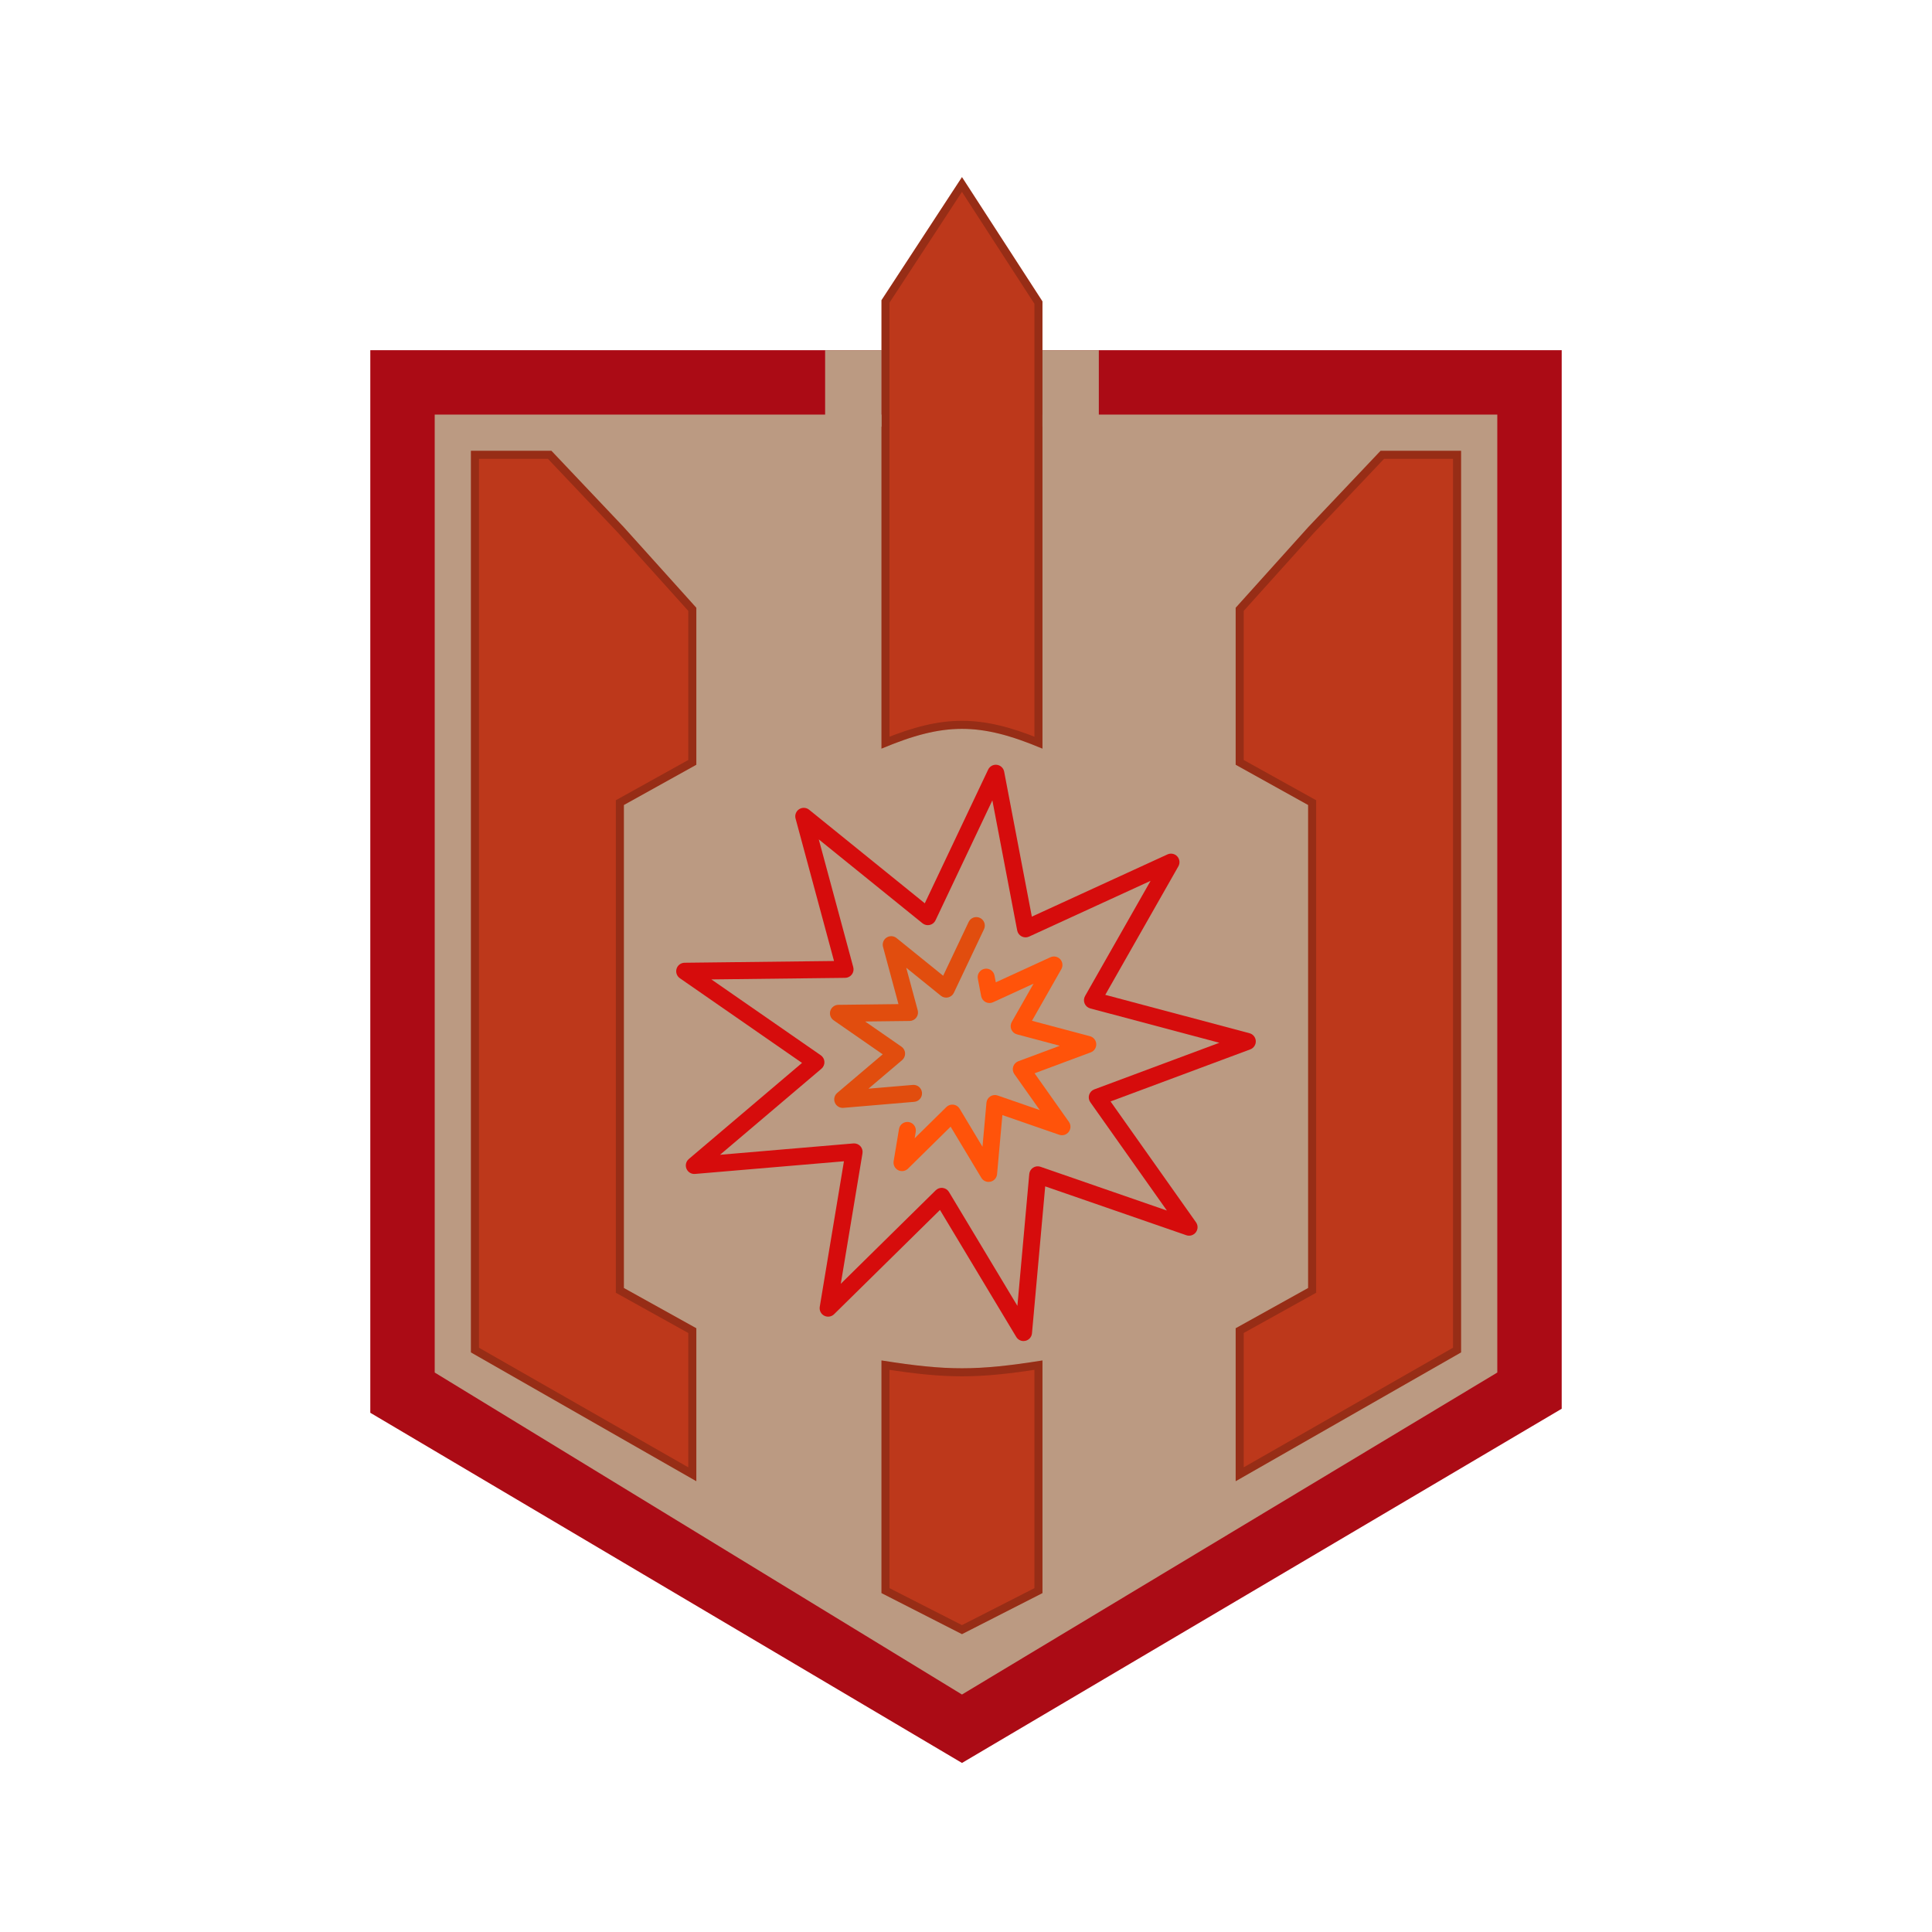 <svg width="240" height="240" viewBox="0 0 240 240" fill="none" xmlns="http://www.w3.org/2000/svg">
<path d="M119.5 219L46 175.5V43.5L194 43.5V175L119.5 219Z" fill="#AB0B15"/>
<path d="M119.5 210.5L54 170.5V51.5L186 51.5V170.5L119.5 210.5Z" fill="#BB9A82"/>
<path d="M109.5 37.292L119.5 22L129.5 37.443V93C121.722 89.723 117.278 89.723 109.5 93V37.292Z" fill="#BD381B"/>
<path d="M110 92.252V37.441L119.498 22.917L129 37.591V92.252C125.403 90.79 122.462 90.042 119.5 90.042C116.538 90.042 113.597 90.79 110 92.252Z" stroke="black" stroke-opacity="0.2"/>
<path d="M129.5 197.9L119.5 203L109.5 197.9V169C117.667 170.295 121.333 170.295 129.5 169V197.9Z" fill="#BD381B"/>
<path d="M129 169.584V197.594L119.5 202.439L110 197.594V169.584C117.629 170.766 121.371 170.766 129 169.584Z" stroke="black" stroke-opacity="0.2"/>
<path d="M153.5 165L162.5 160V100L153.5 95V75.5L162.5 65.5L171.5 56H181.5V168L153.5 184V165Z" fill="#BD381B"/>
<path d="M181 167.71L154 183.138V165.294L162.743 160.437L163 160.294V160V100V99.706L162.743 99.563L154 94.706V75.692L162.867 65.839L171.715 56.5H181V167.71Z" stroke="black" stroke-opacity="0.2"/>
<path d="M86.5 165L77.5 160V100L86.5 95V75.5L77.5 65.5L68.5 56H58.5V168L86.5 184V165Z" fill="#BD381B"/>
<path d="M59 167.71L86 183.138V165.294L77.257 160.437L77 160.294V160V100V99.706L77.257 99.563L86 94.706V75.692L77.133 65.839L68.285 56.5H59V167.71Z" stroke="black" stroke-opacity="0.2"/>
<path d="M102.5 43.5H109.5V53H102.5V43.5Z" fill="#BB9A82"/>
<path d="M129.5 43.5H136.5V53H129.5V43.5Z" fill="#BB9A82"/>
<path d="M135.399 128.721L128.195 126.806L131.843 120.393C132.069 119.995 132.013 119.497 131.704 119.159C131.394 118.821 130.903 118.722 130.486 118.913L123.703 122.026L123.542 121.186C123.433 120.613 122.88 120.238 122.309 120.347C121.736 120.457 121.361 121.009 121.47 121.581L121.883 123.743C121.944 124.062 122.148 124.334 122.436 124.483C122.724 124.631 123.065 124.639 123.359 124.504L128.391 122.195L125.686 126.952C125.524 127.236 125.503 127.579 125.63 127.881C125.756 128.182 126.015 128.408 126.332 128.492L131.657 129.909L126.499 131.831C126.192 131.946 125.956 132.196 125.859 132.509C125.763 132.821 125.817 133.161 126.006 133.428L129.166 137.898L123.935 136.087C123.628 135.98 123.29 136.021 123.017 136.197C122.745 136.374 122.569 136.665 122.54 136.989L122.048 142.453L119.208 137.726C119.041 137.449 118.757 137.264 118.436 137.223C118.116 137.182 117.794 137.291 117.564 137.518L113.625 141.397L113.757 140.598C113.853 140.024 113.464 139.481 112.89 139.385C112.314 139.29 111.772 139.678 111.676 140.253L111.011 144.253C110.936 144.704 111.16 145.151 111.566 145.362C111.971 145.572 112.466 145.498 112.792 145.177L118.089 139.96L121.904 146.311C122.098 146.633 122.444 146.822 122.808 146.822C122.887 146.822 122.966 146.813 123.044 146.795C123.489 146.693 123.818 146.317 123.859 145.862L124.52 138.521L131.577 140.965C132.01 141.114 132.49 140.968 132.765 140.601C133.04 140.235 133.048 139.733 132.783 139.359L128.52 133.329L135.496 130.729C135.927 130.569 136.204 130.148 136.181 129.69C136.159 129.231 135.843 128.839 135.399 128.721Z" fill="#FF530A"/>
<path d="M155.216 128.349L137.301 123.583L146.381 107.619C146.607 107.221 146.551 106.723 146.242 106.385C145.932 106.047 145.44 105.948 145.025 106.139L128.179 113.868L124.74 95.857C124.655 95.409 124.291 95.067 123.838 95.009C123.386 94.95 122.947 95.191 122.751 95.603L114.88 112.211L100.51 100.587C100.154 100.3 99.654 100.274 99.271 100.523C98.888 100.773 98.709 101.241 98.828 101.682L103.604 119.379L85.042 119.596C84.584 119.601 84.181 119.903 84.046 120.341C83.912 120.78 84.077 121.256 84.454 121.517L99.63 132.041L85.567 143.976C85.218 144.273 85.1 144.762 85.276 145.185C85.452 145.609 85.881 145.87 86.339 145.831L104.837 144.258L101.833 162.333C101.758 162.784 101.981 163.231 102.387 163.442C102.792 163.652 103.287 163.578 103.613 163.257L116.766 150.305L126.242 166.077C126.435 166.399 126.781 166.589 127.146 166.589C127.224 166.588 127.303 166.58 127.382 166.562C127.827 166.46 128.155 166.083 128.196 165.628L129.839 147.375L147.366 153.444C147.799 153.594 148.279 153.447 148.554 153.08C148.829 152.714 148.836 152.212 148.572 151.838L137.957 136.826L155.314 130.357C155.744 130.197 156.021 129.776 155.999 129.318C155.976 128.859 155.66 128.468 155.216 128.349ZM135.936 135.328C135.63 135.442 135.394 135.692 135.297 136.005C135.2 136.318 135.255 136.658 135.444 136.925L144.955 150.377L129.254 144.941C128.948 144.834 128.609 144.875 128.337 145.051C128.064 145.228 127.888 145.519 127.859 145.843L126.385 162.22L117.884 148.07C117.718 147.793 117.434 147.608 117.113 147.567C117.069 147.562 117.025 147.559 116.981 147.559C116.705 147.559 116.439 147.667 116.24 147.862L104.446 159.477L107.141 143.265C107.194 142.944 107.096 142.616 106.875 142.377C106.654 142.137 106.334 142.013 106.011 142.041L89.447 143.45L102.042 132.761C102.292 132.549 102.429 132.233 102.413 131.905C102.397 131.578 102.23 131.277 101.961 131.09L88.371 121.666L104.989 121.472C105.315 121.468 105.621 121.314 105.818 121.054C106.015 120.794 106.08 120.458 105.995 120.143L101.712 104.273L114.596 114.694C114.848 114.898 115.179 114.974 115.494 114.902C115.809 114.83 116.074 114.618 116.213 114.326L123.274 99.425L126.36 115.586C126.421 115.904 126.625 116.177 126.913 116.325C127.201 116.474 127.541 116.482 127.836 116.347L142.929 109.421L134.791 123.729C134.629 124.014 134.608 124.357 134.735 124.658C134.861 124.96 135.12 125.186 135.436 125.27L151.474 129.537L135.936 135.328Z" fill="#D60C0C"/>
<path d="M121.735 114.025C121.209 113.776 120.58 114 120.33 114.526L117.162 121.211L111.374 116.53C111.019 116.242 110.518 116.216 110.135 116.466C109.752 116.715 109.573 117.183 109.692 117.625L111.611 124.735L104.143 124.823C103.684 124.828 103.282 125.13 103.147 125.568C103.013 126.007 103.178 126.483 103.555 126.744L109.652 130.972L104.003 135.766C103.653 136.063 103.535 136.552 103.711 136.976C103.876 137.371 104.262 137.625 104.685 137.625C104.714 137.625 104.745 137.624 104.775 137.621L113.571 136.873C114.152 136.824 114.582 136.314 114.533 135.733C114.483 135.153 113.976 134.722 113.393 134.772L107.883 135.24L112.063 131.692C112.313 131.48 112.45 131.164 112.434 130.837C112.419 130.509 112.251 130.208 111.982 130.021L107.472 126.894L112.996 126.829C113.322 126.825 113.628 126.671 113.825 126.411C114.022 126.151 114.087 125.814 114.002 125.5L112.576 120.216L116.878 123.695C117.129 123.898 117.461 123.975 117.775 123.903C118.091 123.831 118.356 123.619 118.494 123.326L122.236 115.43C122.486 114.903 122.261 114.274 121.735 114.025Z" fill="#E14D0E"/>
</svg>
